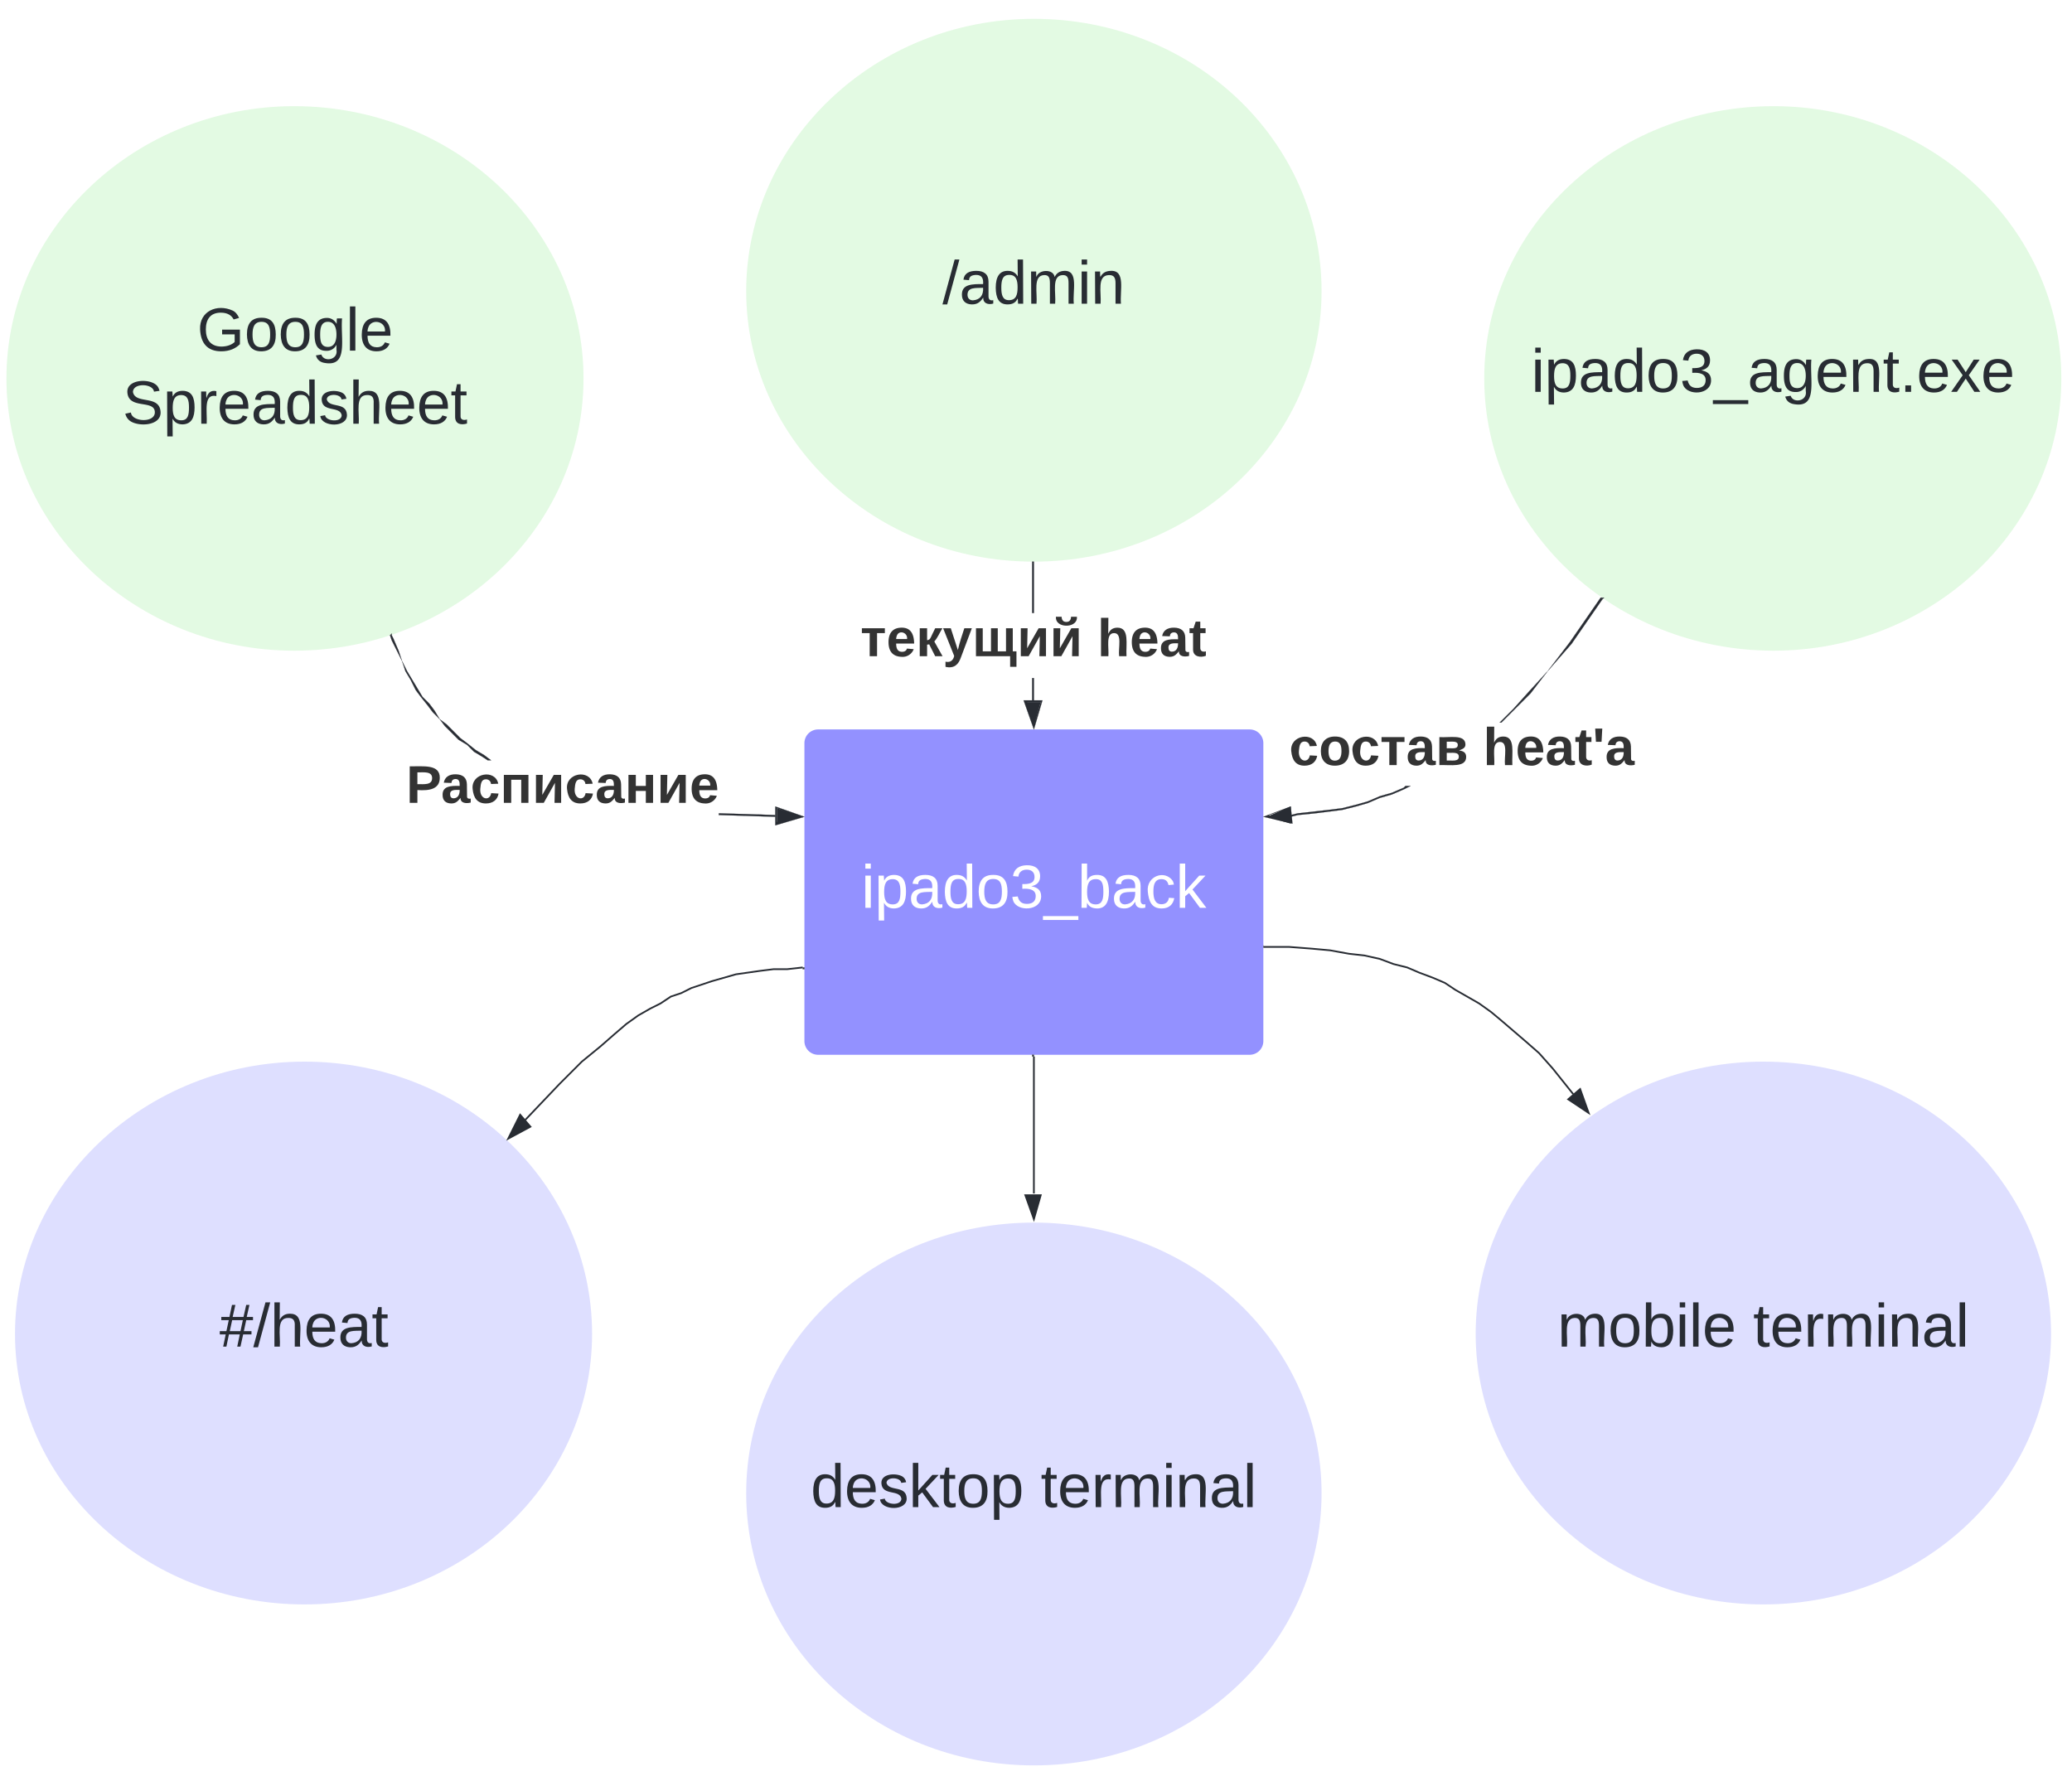 <svg xmlns="http://www.w3.org/2000/svg" xmlns:lucid="lucid" xmlns:xlink="http://www.w3.org/1999/xlink" viewBox="16 270 1210 1040">
  <g lucid:page-tab-id="~ChftzRAVLEv" transform="translate(-260.236 21)">
    <path fill="#9391ff" d="M746 683a8 8 0 0 1 8-8h252a8 8 0 0 1 8 8v174a8 8 0 0 1-8 8H754a8 8 0 0 1-8-8z"/>
    <use xlink:href="#a" transform="matrix(1,0,0,1,750.401,679.638) translate(28.809 99.519)"/>
    <path fill="#e3fae3" d="M1048 419c0 87-75 158-168 158s-168-71-168-158 75-159 168-159 168 71 168 159z"/>
    <use xlink:href="#b" transform="matrix(1,0,0,1,716.34,264.8) translate(110.265 161.582)"/>
    <path fill="#282c33" stroke="#282c33" stroke-width=".1" d="M880 658h-1v-13h1zm0-51h-1v-29h1z"/>
    <path fill="#282c33" d="m880 673-5-14h9z"/>
    <path fill="#282c33" stroke="#282c33" stroke-width=".1" d="m880 675-6-17h11zm-4-16 4 13 4-13z"/>
    <path fill="#282c33" d="M880 577v1h-1v-1z"/>
    <path fill="#282c33" stroke="#282c33" stroke-width=".1" d="M880 577v1h-1v-1zm-1 1h1v-1h-1z"/>
    <use xlink:href="#c" transform="matrix(1,0,0,1,778.697,607.355) translate(0 24.889)"/>
    <use xlink:href="#d" transform="matrix(1,0,0,1,778.697,607.355) translate(138.358 24.889)"/>
    <path fill="#e3fae3" d="M1480 470c0 88-76 159-168 159-93 0-169-71-169-159s76-159 169-159c92 0 168 71 168 159z"/>
    <use xlink:href="#e" transform="matrix(1,0,0,1,1148.116,316.258) translate(22.315 161.582)"/>
    <path fill="#282c33" stroke="#282c33" stroke-width=".1" d="m1096 710-7 3-7 2-7 3-7 2-8 2-8 1-8 1-10 1-4 1v-1l4-1 9-1 9-1 8-1 8-2 7-2 7-3 7-2 7-3 1-1h3zm116-111-18 26-14 16-10 13-10 10-7 7h-1l8-8 9-10 11-12 13-17 18-26z"/>
    <path fill="#282c33" d="m1030 730-14-4 14-6z"/>
    <path fill="#282c33" stroke="#282c33" stroke-width=".1" d="m1031 730-17-4 16-6zm-14-5 12 4v-8z"/>
    <path fill="#282c33" d="m1213 598-1 1v-1z"/>
    <path fill="#282c33" stroke="#282c33" stroke-width=".1" d="m1213 598-1 1-1-1h1zm-1 0v1l1-1h-1z"/>
    <use xlink:href="#f" transform="matrix(1,0,0,1,1029.093,670.926) translate(0 24.889)"/>
    <use xlink:href="#g" transform="matrix(1,0,0,1,1029.093,670.926) translate(113.296 24.889)"/>
    <path fill="#e3fae3" d="M617 470c0 88-76 159-169 159-92 0-168-71-168-159s76-159 168-159c93 0 169 71 169 159z"/>
    <use xlink:href="#h" transform="matrix(1,0,0,1,285.036,316.258) translate(106.265 137.519)"/>
    <use xlink:href="#i" transform="matrix(1,0,0,1,285.036,316.258) translate(62.809 180.186)"/>
    <path fill="#282c33" stroke="#282c33" stroke-width=".1" d="m697 724 32 1v1l-32-1h-1v-1zM506 622l3 7 2 6 3 6 3 5 3 5 3 5 4 4 3 4 3 5 4 3 4 4 4 4 4 3 5 4 5 3 4 3h-2l-3-2-5-3-4-4-5-3-4-4-4-4-3-4-4-4-3-4-4-5-3-4-3-6-3-5-2-6-3-6-3-6-1-3h1z"/>
    <path fill="#282c33" d="m744 726-14 4v-9z"/>
    <path fill="#282c33" stroke="#282c33" stroke-width=".1" d="m746 726-17 5v-11zm-16 3 12-3-12-5z"/>
    <path fill="#282c33" d="M505 620h-1l1-1z"/>
    <path fill="#282c33" stroke="#282c33" stroke-width=".1" d="M505 620h-1l1-1zm-1 0h1v-1z"/>
    <use xlink:href="#j" transform="matrix(1,0,0,1,513.448,692.988) translate(0 24.889)"/>
    <path fill="#dedfff" d="M622 1028c0 87-75 158-168 158s-169-71-169-158 76-159 169-159 168 71 168 159z"/>
    <use xlink:href="#k" transform="matrix(1,0,0,1,290.269,873.839) translate(114.117 161.582)"/>
    <path fill="#dedfff" d="M1474 1028c0 87-75 158-168 158s-168-71-168-158 75-159 168-159 168 71 168 159z"/>
    <use xlink:href="#l" transform="matrix(1,0,0,1,1142.411,873.839) translate(43.352 161.582)"/>
    <use xlink:href="#m" transform="matrix(1,0,0,1,1142.411,873.839) translate(157.623 161.582)"/>
    <path fill="#dedfff" d="M1048 1121c0 88-75 159-168 159s-168-71-168-159 75-158 168-158 168 71 168 158z"/>
    <use xlink:href="#n" transform="matrix(1,0,0,1,716.34,967.592) translate(33.327 161.582)"/>
    <use xlink:href="#m" transform="matrix(1,0,0,1,716.34,967.592) translate(167.648 161.582)"/>
    <path fill="none" stroke="#282c33" stroke-linejoin="round" d="M880 866v80"/>
    <path fill="#282c33" stroke="#282c33" stroke-width=".1" d="M880 866h-1v-1h1z"/>
    <path fill="#282c33" stroke="#282c33" d="m880 961-5-14h9z"/>
    <path fill="none" stroke="#282c33" stroke-linejoin="round" d="m745 814-9 1h-8l-8 1-7 1-7 1-7 2-7 2-6 2-6 2-6 3-6 2-6 4-6 3-7 4-7 5-7 6-8 7-11 9-13 13-20 21"/>
    <path fill="#282c33" stroke="#282c33" stroke-width=".1" d="M746 815h-1v-1h1z"/>
    <path fill="#282c33" stroke="#282c33" d="m573 914 7-14 6 7z"/>
    <path fill="none" stroke="#282c33" stroke-linejoin="round" d="M1014 802h15l13 1 11 1 11 2 9 1 9 2 8 3 8 2 7 3 8 3 7 3 6 4 7 4 7 4 7 5 6 5 7 6 7 6 8 7 8 9 8 10 4 5"/>
    <path fill="#282c33" stroke="#282c33" stroke-width=".1" d="M1014 801v1-1z"/>
    <path fill="#282c33" stroke="#282c33" d="m1204 899-12-8 7-6z"/>
    <path fill="#fafafa" d="M1837 12a12 12 0 0 1 12-12h456a12 12 0 0 1 12 12v756a12 12 0 0 1-12 12h-456a12 12 0 0 1-12-12z" filter="url(#o)"/>
    <path fill="none" d="M1837 11h480v65h-480z"/>
    <use xlink:href="#p" transform="matrix(1,0,0,1,1841.508,16.167) translate(44.852 31.646)"/>
    <use xlink:href="#q" transform="matrix(1,0,0,1,1841.508,16.167) translate(198.704 31.646)"/>
    <use xlink:href="#r" transform="matrix(1,0,0,1,1841.508,16.167) translate(238.778 31.646)"/>
    <use xlink:href="#s" transform="matrix(1,0,0,1,1841.508,16.167) translate(308.704 31.646)"/>
    <path fill="none" d="M1877 76h400v684h-400z"/>
    <use xlink:href="#t" transform="matrix(1,0,0,1,1876.508,75.841) translate(0 17.778)"/>
    <use xlink:href="#u" transform="matrix(1,0,0,1,1876.508,75.841) translate(145.247 17.778)"/>
    <use xlink:href="#v" transform="matrix(1,0,0,1,1876.508,75.841) translate(205.494 17.778)"/>
    <use xlink:href="#w" transform="matrix(1,0,0,1,1876.508,75.841) translate(0 44.444)"/>
    <use xlink:href="#x" transform="matrix(1,0,0,1,1876.508,75.841) translate(124.63 44.444)"/>
    <use xlink:href="#y" transform="matrix(1,0,0,1,1876.508,75.841) translate(18.333 71.111)"/>
    <use xlink:href="#z" transform="matrix(1,0,0,1,1876.508,75.841) translate(44.444 71.111)"/>
    <use xlink:href="#z" transform="matrix(1,0,0,1,1876.508,75.841) translate(50.617 71.111)"/>
    <use xlink:href="#A" transform="matrix(1,0,0,1,1876.508,75.841) translate(162.222 71.111)"/>
    <use xlink:href="#B" transform="matrix(1,0,0,1,1876.508,75.841) translate(312.963 71.111)"/>
    <use xlink:href="#C" transform="matrix(1,0,0,1,1876.508,75.841) translate(44.444 97.778)"/>
    <use xlink:href="#y" transform="matrix(1,0,0,1,1876.508,75.841) translate(18.333 124.444)"/>
    <use xlink:href="#D" transform="matrix(1,0,0,1,1876.508,75.841) translate(44.444 124.444)"/>
    <use xlink:href="#E" transform="matrix(1,0,0,1,1876.508,75.841) translate(152.593 124.444)"/>
    <use xlink:href="#F" transform="matrix(1,0,0,1,1876.508,75.841) translate(44.444 151.111)"/>
    <use xlink:href="#G" transform="matrix(1,0,0,1,1876.508,75.841) translate(146.975 151.111)"/>
    <use xlink:href="#y" transform="matrix(1,0,0,1,1876.508,75.841) translate(18.333 177.778)"/>
    <use xlink:href="#z" transform="matrix(1,0,0,1,1876.508,75.841) translate(44.444 177.778)"/>
    <use xlink:href="#H" transform="matrix(1,0,0,1,1876.508,75.841) translate(50.617 177.778)"/>
    <use xlink:href="#I" transform="matrix(1,0,0,1,1876.508,75.841) translate(184.136 177.778)"/>
    <use xlink:href="#J" transform="matrix(1,0,0,1,1876.508,75.841) translate(246.975 177.778)"/>
    <use xlink:href="#K" transform="matrix(1,0,0,1,1876.508,75.841) translate(318.765 177.778)"/>
    <use xlink:href="#L" transform="matrix(1,0,0,1,1876.508,75.841) translate(44.444 204.444)"/>
    <use xlink:href="#M" transform="matrix(1,0,0,1,1876.508,75.841) translate(62.963 204.444)"/>
    <use xlink:href="#N" transform="matrix(1,0,0,1,1876.508,75.841) translate(153.333 204.444)"/>
    <use xlink:href="#O" transform="matrix(1,0,0,1,1876.508,75.841) translate(247.593 204.444)"/>
    <use xlink:href="#P" transform="matrix(1,0,0,1,1876.508,75.841) translate(0 231.111)"/>
    <use xlink:href="#Q" transform="matrix(1,0,0,1,1876.508,75.841) translate(0 257.778)"/>
    <use xlink:href="#P" transform="matrix(1,0,0,1,1876.508,75.841) translate(42.037 257.778)"/>
    <use xlink:href="#R" transform="matrix(1,0,0,1,1876.508,75.841) translate(169.259 257.778)"/>
    <use xlink:href="#S" transform="matrix(1,0,0,1,1876.508,75.841) translate(0 284.444)"/>
    <use xlink:href="#T" transform="matrix(1,0,0,1,1876.508,75.841) translate(43.2 284.444)"/>
    <use xlink:href="#U" transform="matrix(1,0,0,1,1876.508,75.841) translate(151.286 284.444)"/>
    <use xlink:href="#V" transform="matrix(1,0,0,1,1876.508,75.841) translate(182.027 284.444)"/>
    <use xlink:href="#W" transform="matrix(1,0,0,1,1876.508,75.841) translate(257.151 284.444)"/>
    <use xlink:href="#X" transform="matrix(1,0,0,1,1876.508,75.841) translate(338.941 284.444)"/>
    <use xlink:href="#Y" transform="matrix(1,0,0,1,1876.508,75.841) translate(43.2 311.111)"/>
    <use xlink:href="#Z" transform="matrix(1,0,0,1,1876.508,75.841) translate(139.435 311.111)"/>
    <use xlink:href="#aa" transform="matrix(1,0,0,1,1876.508,75.841) translate(288.756 311.111)"/>
    <use xlink:href="#ab" transform="matrix(1,0,0,1,1876.508,75.841) translate(43.2 337.778)"/>
    <use xlink:href="#ac" transform="matrix(1,0,0,1,1876.508,75.841) translate(134.188 337.778)"/>
    <use xlink:href="#ad" transform="matrix(1,0,0,1,1876.508,75.841) translate(244.496 337.778)"/>
    <use xlink:href="#ae" transform="matrix(1,0,0,1,1876.508,75.841) translate(262.212 337.778)"/>
    <use xlink:href="#af" transform="matrix(1,0,0,1,1876.508,75.841) translate(0 364.444)"/>
    <use xlink:href="#ag" transform="matrix(1,0,0,1,1876.508,75.841) translate(43.2 364.444)"/>
    <use xlink:href="#U" transform="matrix(1,0,0,1,1876.508,75.841) translate(130.052 364.444)"/>
    <use xlink:href="#ah" transform="matrix(1,0,0,1,1876.508,75.841) translate(160.793 364.444)"/>
    <use xlink:href="#ai" transform="matrix(1,0,0,1,1876.508,75.841) translate(244.126 364.444)"/>
    <use xlink:href="#aj" transform="matrix(1,0,0,1,1876.508,75.841) translate(43.2 391.111)"/>
    <use xlink:href="#L" transform="matrix(1,0,0,1,1876.508,75.841) translate(176.78 391.111)"/>
    <use xlink:href="#ak" transform="matrix(1,0,0,1,1876.508,75.841) translate(195.299 391.111)"/>
    <use xlink:href="#al" transform="matrix(1,0,0,1,1876.508,75.841) translate(0 417.778)"/>
    <use xlink:href="#am" transform="matrix(1,0,0,1,1876.508,75.841) translate(43.2 417.778)"/>
    <use xlink:href="#an" transform="matrix(1,0,0,1,1876.508,75.841) translate(123.632 417.778)"/>
    <use xlink:href="#ao" transform="matrix(1,0,0,1,1876.508,75.841) translate(233.2 417.778)"/>
    <use xlink:href="#ap" transform="matrix(1,0,0,1,1876.508,75.841) translate(43.2 444.444)"/>
    <use xlink:href="#aq" transform="matrix(1,0,0,1,1876.508,75.841) translate(152.459 444.444)"/>
    <use xlink:href="#ar" transform="matrix(1,0,0,1,1876.508,75.841) translate(228.323 444.444)"/>
    <use xlink:href="#W" transform="matrix(1,0,0,1,1876.508,75.841) translate(259.064 444.444)"/>
    <use xlink:href="#X" transform="matrix(1,0,0,1,1876.508,75.841) translate(340.854 444.444)"/>
    <use xlink:href="#as" transform="matrix(1,0,0,1,1876.508,75.841) translate(43.2 471.111)"/>
    <use xlink:href="#ar" transform="matrix(1,0,0,1,1876.508,75.841) translate(147.521 471.111)"/>
    <use xlink:href="#V" transform="matrix(1,0,0,1,1876.508,75.841) translate(178.262 471.111)"/>
    <use xlink:href="#at" transform="matrix(1,0,0,1,1876.508,75.841) translate(253.385 471.111)"/>
    <use xlink:href="#au" transform="matrix(1,0,0,1,1876.508,75.841) translate(322.151 471.111)"/>
    <use xlink:href="#av" transform="matrix(1,0,0,1,1876.508,75.841) translate(43.2 497.778)"/>
    <use xlink:href="#aw" transform="matrix(1,0,0,1,1876.508,75.841) translate(139.311 497.778)"/>
    <use xlink:href="#ax" transform="matrix(1,0,0,1,1876.508,75.841) translate(251.348 497.778)"/>
    <use xlink:href="#ay" transform="matrix(1,0,0,1,1876.508,75.841) translate(0 524.444)"/>
    <use xlink:href="#am" transform="matrix(1,0,0,1,1876.508,75.841) translate(43.2 524.444)"/>
    <use xlink:href="#az" transform="matrix(1,0,0,1,1876.508,75.841) translate(123.632 524.444)"/>
    <use xlink:href="#aA" transform="matrix(1,0,0,1,1876.508,75.841) translate(234.435 524.444)"/>
    <use xlink:href="#aB" transform="matrix(1,0,0,1,1876.508,75.841) translate(329.805 524.444)"/>
    <use xlink:href="#ar" transform="matrix(1,0,0,1,1876.508,75.841) translate(43.2 551.111)"/>
    <use xlink:href="#aC" transform="matrix(1,0,0,1,1876.508,75.841) translate(73.941 551.111)"/>
    <use xlink:href="#aD" transform="matrix(1,0,0,1,1876.508,75.841) translate(126.965 551.111)"/>
    <use xlink:href="#as" transform="matrix(1,0,0,1,1876.508,75.841) translate(268.879 551.111)"/>
    <use xlink:href="#aE" transform="matrix(1,0,0,1,1876.508,75.841) translate(373.2 551.111)"/>
    <use xlink:href="#aF" transform="matrix(1,0,0,1,1876.508,75.841) translate(43.2 577.778)"/>
    <use xlink:href="#aG" transform="matrix(1,0,0,1,1876.508,75.841) translate(129.681 577.778)"/>
    <use xlink:href="#aH" transform="matrix(1,0,0,1,1876.508,75.841) translate(148.2 577.778)"/>
    <use xlink:href="#aI" transform="matrix(1,0,0,1,1876.508,75.841) translate(222.521 577.778)"/>
    <use xlink:href="#aJ" transform="matrix(1,0,0,1,1876.508,75.841) translate(284.126 577.778)"/>
    <use xlink:href="#aK" transform="matrix(1,0,0,1,1876.508,75.841) translate(43.2 604.444)"/>
    <use xlink:href="#aL" transform="matrix(1,0,0,1,1876.508,75.841) translate(167.953 604.444)"/>
    <use xlink:href="#aM" transform="matrix(1,0,0,1,1876.508,75.841) translate(180.299 604.444)"/>
    <use xlink:href="#aN" transform="matrix(1,0,0,1,1876.508,75.841) translate(256.533 604.444)"/>
    <use xlink:href="#X" transform="matrix(1,0,0,1,1876.508,75.841) translate(362.583 604.444)"/>
    <use xlink:href="#aM" transform="matrix(1,0,0,1,1876.508,75.841) translate(43.2 631.111)"/>
    <use xlink:href="#aO" transform="matrix(1,0,0,1,1876.508,75.841) translate(119.435 631.111)"/>
    <use xlink:href="#ar" transform="matrix(1,0,0,1,1876.508,75.841) translate(224.435 631.111)"/>
    <use xlink:href="#aP" transform="matrix(1,0,0,1,1876.508,75.841) translate(255.175 631.111)"/>
    <use xlink:href="#aQ" transform="matrix(1,0,0,1,1876.508,75.841) translate(43.2 657.778)"/>
    <use xlink:href="#aR" transform="matrix(1,0,0,1,1876.508,75.841) translate(180.36 657.778)"/>
    <use xlink:href="#aS" transform="matrix(1,0,0,1,1876.508,75.841) translate(255.299 657.778)"/>
    <use xlink:href="#aT" transform="matrix(1,0,0,1,1876.508,75.841) translate(0 684.444)"/>
    <path fill="#282c33" d="m2023 674 4 4h2l7-8-6-4h-2l-6 6 1-1h12l-6 7h-2l-5-4zm16-4-9 10h-3l-7-5v-3l7-8-1-1v-2h2l11 9zm3 7c0 1-1 2-3 2l-2-2c0-2 2-2 2-5 3 2 3 4 3 5z"/>
    <path fill="#fff" stroke="#c92d39" stroke-width="2" d="M2121 568c0 2-2 4-5 4s-5-2-5-4c0-3 3-5 5-5s5 2 5 5z"/>
    <path fill="#282c33" d="M2135 655v1h-4v-4h1v-9h-1v-3h4v1h10v-1h4v3h-1v9h1v4h-4v-1h-10zm-1-3h1v1h10v-1h1v-9h-1v-1h-10v1h-1v9zm-49 55h10v1h-11l1-1zm9-10-2 1-2-2 1-2h1l2 2v1zm-6 0 3 2-9 9h-3v-3l9-8z"/>
    <defs>
      <path id="aU" fill="#fff" d="M24-231v-30h32v30H24zM24 0v-190h32V0H24"/>
      <path id="aV" fill="#fff" d="M115-194c55 1 70 41 70 98S169 2 115 4C84 4 66-9 55-30l1 105H24l-1-265h31l2 30c10-21 28-34 59-34zm-8 174c40 0 45-34 45-75s-6-73-45-74c-42 0-51 32-51 76 0 43 10 73 51 73"/>
      <path id="aT" fill="#fff" d="M141-36C126-15 110 5 73 4 37 3 15-17 15-53c-1-64 63-63 125-63 3-35-9-54-41-54-24 1-41 7-42 31l-33-3c5-37 33-52 76-52 45 0 72 20 72 64v82c-1 20 7 32 28 27v20c-31 9-61-2-59-35zM48-53c0 20 12 33 32 33 41-3 63-29 60-74-43 2-92-5-92 41"/>
      <path id="aW" fill="#fff" d="M85-194c31 0 48 13 60 33l-1-100h32l1 261h-30c-2-10 0-23-3-31C134-8 116 4 85 4 32 4 16-35 15-94c0-66 23-100 70-100zm9 24c-40 0-46 34-46 75 0 40 6 74 45 74 42 0 51-32 51-76 0-42-9-74-50-73"/>
      <path id="aX" fill="#fff" d="M100-194c62-1 85 37 85 99 1 63-27 99-86 99S16-35 15-95c0-66 28-99 85-99zM99-20c44 1 53-31 53-75 0-43-8-75-51-75s-53 32-53 75 10 74 51 75"/>
      <path id="aY" fill="#fff" d="M126-127c33 6 58 20 58 59 0 88-139 92-164 29-3-8-5-16-6-25l32-3c6 27 21 44 54 44 32 0 52-15 52-46 0-38-36-46-79-43v-28c39 1 72-4 72-42 0-27-17-43-46-43-28 0-47 15-49 41l-32-3c6-42 35-63 81-64 48-1 79 21 79 65 0 36-21 52-52 59"/>
      <path id="aZ" fill="#fff" d="M-5 72V49h209v23H-5"/>
      <path id="ba" fill="#fff" d="M115-194c53 0 69 39 70 98 0 66-23 100-70 100C84 3 66-7 56-30L54 0H23l1-261h32v101c10-23 28-34 59-34zm-8 174c40 0 45-34 45-75 0-40-5-75-45-74-42 0-51 32-51 76 0 43 10 73 51 73"/>
      <path id="bb" fill="#fff" d="M96-169c-40 0-48 33-48 73s9 75 48 75c24 0 41-14 43-38l32 2c-6 37-31 61-74 61-59 0-76-41-82-99-10-93 101-131 147-64 4 7 5 14 7 22l-32 3c-4-21-16-35-41-35"/>
      <path id="bc" fill="#fff" d="M143 0 79-87 56-68V0H24v-261h32v163l83-92h37l-77 82L181 0h-38"/>
      <path id="bd" fill="#282c33" d="m0 4 72-265h28L28 4H0"/>
      <path id="be" fill="#282c33" d="M141-36C126-15 110 5 73 4 37 3 15-17 15-53c-1-64 63-63 125-63 3-35-9-54-41-54-24 1-41 7-42 31l-33-3c5-37 33-52 76-52 45 0 72 20 72 64v82c-1 20 7 32 28 27v20c-31 9-61-2-59-35zM48-53c0 20 12 33 32 33 41-3 63-29 60-74-43 2-92-5-92 41"/>
      <path id="bf" fill="#282c33" d="M85-194c31 0 48 13 60 33l-1-100h32l1 261h-30c-2-10 0-23-3-31C134-8 116 4 85 4 32 4 16-35 15-94c0-66 23-100 70-100zm9 24c-40 0-46 34-46 75 0 40 6 74 45 74 42 0 51-32 51-76 0-42-9-74-50-73"/>
      <path id="bg" fill="#282c33" d="M210-169c-67 3-38 105-44 169h-31v-121c0-29-5-50-35-48C34-165 62-65 56 0H25l-1-190h30c1 10-1 24 2 32 10-44 99-50 107 0 11-21 27-35 58-36 85-2 47 119 55 194h-31v-121c0-29-5-49-35-48"/>
      <path id="bh" fill="#282c33" d="M24-231v-30h32v30H24zM24 0v-190h32V0H24"/>
      <path id="bi" fill="#282c33" d="M117-194c89-4 53 116 60 194h-32v-121c0-31-8-49-39-48C34-167 62-67 57 0H25l-1-190h30c1 10-1 24 2 32 11-22 29-35 61-36"/>
      <path id="bj" fill="#333" d="M10-190h156v33h-53V0H63v-157H10v-33"/>
      <path id="bk" fill="#333" d="M185-48a80 80 0 0 1-82 52C43 2 14-33 14-96s30-98 90-98c62 0 83 45 84 108H66c0 31 8 55 39 56 18 0 30-7 34-22zm-45-69c5-46-57-63-70-21-2 6-4 13-4 21h74"/>
      <path id="bl" fill="#333" d="M25-190h50v81c22-2 24-18 33-36l22-45h49c-19 30-32 64-55 90L180 0h-50L89-81c-3 2-9 2-14 2V0H25v-190"/>
      <path id="bm" fill="#333" d="M123 10C108 53 80 86 19 72V37c35 8 53-11 59-39L3-190h52l48 148c12-52 28-100 44-148h51"/>
      <path id="bn" fill="#333" d="M25 0v-190h46v157h56v-157h46v157h56v-157h46v157h25V72h-43V0H25"/>
      <path id="bo" fill="#333" d="M71-190 68-54l78-136h50V0h-45l3-136L78 0H25v-190h46"/>
      <path id="bp" fill="#333" d="M184-268c7 76-131 80-142 15l-1-15h39c1 22 10 35 32 35s31-13 32-35h40zM71-190 68-54l78-136h50V0h-45l3-136L78 0H25v-190h46"/>
      <path id="bq" fill="#333" d="M114-157C55-157 80-60 75 0H25v-261h50l-1 109c12-26 28-41 61-42 86-1 58 113 63 194h-50c-7-57 23-157-34-157"/>
      <path id="br" fill="#333" d="M185-48a80 80 0 0 1-82 52C43 2 14-33 14-96s30-98 90-98c62 0 83 45 84 108H66c0 31 8 55 39 56 18 0 30-7 34-22zm-45-69c5-46-57-63-70-21-2 6-4 13-4 21h74"/>
      <path id="bs" fill="#333" d="M133-34C117-15 103 5 69 4 32 3 11-16 11-54c-1-60 55-63 116-61 1-26-3-47-28-47-18 1-26 9-28 27l-52-2c7-38 36-58 82-57s74 22 75 68l1 82c-1 14 12 18 25 15v27c-30 8-71 5-69-32zm-48 3c29 0 43-24 42-57-32 0-66-3-65 30 0 17 8 27 23 27"/>
      <path id="bt" fill="#333" d="M115-3C79 11 28 4 28-45v-112H4v-33h27l15-45h31v45h36v33H77v99c-1 23 16 31 38 25v30"/>
      <path id="bu" fill="#282c33" d="M115-194c55 1 70 41 70 98S169 2 115 4C84 4 66-9 55-30l1 105H24l-1-265h31l2 30c10-21 28-34 59-34zm-8 174c40 0 45-34 45-75s-6-73-45-74c-42 0-51 32-51 76 0 43 10 73 51 73"/>
      <path id="bv" fill="#282c33" d="M100-194c62-1 85 37 85 99 1 63-27 99-86 99S16-35 15-95c0-66 28-99 85-99zM99-20c44 1 53-31 53-75 0-43-8-75-51-75s-53 32-53 75 10 74 51 75"/>
      <path id="bw" fill="#282c33" d="M126-127c33 6 58 20 58 59 0 88-139 92-164 29-3-8-5-16-6-25l32-3c6 27 21 44 54 44 32 0 52-15 52-46 0-38-36-46-79-43v-28c39 1 72-4 72-42 0-27-17-43-46-43-28 0-47 15-49 41l-32-3c6-42 35-63 81-64 48-1 79 21 79 65 0 36-21 52-52 59"/>
      <path id="bx" fill="#282c33" d="M-5 72V49h209v23H-5"/>
      <path id="by" fill="#282c33" d="M177-190C167-65 218 103 67 71c-23-6-38-20-44-43l32-5c15 47 100 32 89-28v-30A63 63 0 0 1 83 1C29 1 15-40 15-95c0-56 16-97 71-98 29-1 48 16 59 35 1-10 0-23 2-32h30zM94-22c36 0 50-32 50-73 0-42-14-75-50-75-39 0-46 34-46 75s6 73 46 73"/>
      <path id="bz" fill="#282c33" d="M100-194c63 0 86 42 84 106H49c0 40 14 67 53 68 26 1 43-12 49-29l28 8c-11 28-37 45-77 45C44 4 14-33 15-96c1-61 26-98 85-98zm52 81c6-60-76-77-97-28-3 7-6 17-6 28h103"/>
      <path id="bA" fill="#282c33" d="M59-47c-2 24 18 29 38 22v24C64 9 27 4 27-40v-127H5v-23h24l9-43h21v43h35v23H59v120"/>
      <path id="bB" fill="#282c33" d="M33 0v-38h34V0H33"/>
      <path id="bC" fill="#282c33" d="M141 0 90-78 38 0H4l68-98-65-92h35l48 74 47-74h35l-64 92 68 98h-35"/>
      <path id="bD" fill="#333" d="M190-63c-7 42-38 67-86 67-59 0-84-38-90-98-12-110 154-137 174-36l-49 2c-2-19-15-32-35-32-30 0-35 28-38 64-6 74 65 87 74 30"/>
      <path id="bE" fill="#333" d="M110-194c64 0 96 36 96 99 0 64-35 99-97 99-61 0-95-36-95-99 0-62 34-99 96-99zm-1 164c35 0 45-28 45-65 0-40-10-65-43-65-34 0-45 26-45 65 0 36 10 65 43 65"/>
      <path id="bF" fill="#333" d="M133-34C117-15 103 5 69 4 32 3 11-16 11-54c-1-60 55-63 116-61 1-26-3-47-28-47-18 1-26 9-28 27l-52-2c7-38 36-58 82-57s74 22 75 68l1 82c-1 14 12 18 25 15v27c-30 8-71 5-69-32zm-48 3c29 0 43-24 42-57-32 0-66-3-65 30 0 17 8 27 23 27"/>
      <path id="bG" fill="#333" d="M207-55C206 19 99-3 25 0v-190c69 5 172-21 177 47 2 30-24 34-43 44 27 3 48 13 48 44zm-50-2c0-36-48-24-82-26v52c34-2 82 10 82-26zm-7-80c0-31-45-20-75-22v45c31-3 75 10 75-23"/>
      <path id="bH" fill="#333" d="M62-158H24l-5-90h48"/>
      <path id="bI" fill="#282c33" d="M143 4C61 4 22-44 18-125c-5-107 100-154 193-111 17 8 29 25 37 43l-32 9c-13-25-37-40-76-40-61 0-88 39-88 99 0 61 29 100 91 101 35 0 62-11 79-27v-45h-74v-28h105v86C228-13 192 4 143 4"/>
      <path id="bJ" fill="#282c33" d="M24 0v-261h32V0H24"/>
      <path id="bK" fill="#282c33" d="M185-189c-5-48-123-54-124 2 14 75 158 14 163 119 3 78-121 87-175 55a71 71 0 0 1-33-46l33-7c5 56 141 63 141-1 0-78-155-14-162-118-5-82 145-84 179-34 5 7 8 16 11 25"/>
      <path id="bL" fill="#282c33" d="M114-163C36-179 61-72 57 0H25l-1-190h30c1 12-1 29 2 39 6-27 23-49 58-41v29"/>
      <path id="bM" fill="#282c33" d="M135-143c-3-34-86-38-87 0 15 53 115 12 119 90S17 21 10-45l28-5c4 36 97 45 98 0-10-56-113-15-118-90-4-57 82-63 122-42 12 7 21 19 24 35"/>
      <path id="bN" fill="#282c33" d="M106-169C34-169 62-67 57 0H25v-261h32l-1 103c12-21 28-36 61-36 89 0 53 116 60 194h-32v-121c2-32-8-49-39-48"/>
      <path id="bO" fill="#333" d="M24-248c93 1 206-16 204 79-1 75-69 88-152 82V0H24v-248zm52 121c47 0 100 7 100-41 0-47-54-39-100-39v80"/>
      <path id="bP" fill="#333" d="M192-190V0h-49v-157H75V0H25v-190h167"/>
      <path id="bQ" fill="#333" d="M75-190v75h68v-75h49V0h-49v-81H75V0H25v-190h50"/>
      <path id="bR" fill="#282c33" d="m158-156-14 65h45v19h-49L124 0h-19l15-72H56L41 0H22l15-72H2v-19h39l14-65H11v-19h48l15-71h20l-16 71h64l16-71h19l-16 71h37v19h-40zm-83 0L61-91h63l14-65H75"/>
      <path id="bS" fill="#282c33" d="M115-194c53 0 69 39 70 98 0 66-23 100-70 100C84 3 66-7 56-30L54 0H23l1-261h32v101c10-23 28-34 59-34zm-8 174c40 0 45-34 45-75 0-40-5-75-45-74-42 0-51 32-51 76 0 43 10 73 51 73"/>
      <path id="bT" fill="#282c33" d="M143 0 79-87 56-68V0H24v-261h32v163l83-92h37l-77 82L181 0h-38"/>
      <path id="bU" fill="#282c33" d="M185 0v-205H76V0H24v-248h211V0h-50"/>
      <path id="bV" fill="#282c33" d="M110-194c64 0 96 36 96 99 0 64-35 99-97 99-61 0-95-36-95-99 0-62 34-99 96-99zm-1 164c35 0 45-28 45-65 0-40-10-65-43-65-34 0-45 26-45 65 0 36 10 65 43 65"/>
      <path id="bW" fill="#282c33" d="M147-157h-42c-8 43-13 90-29 124h71v-124zM24-33c25-41 30-96 40-157h132v157h26V72h-43V0H46v72H2V-33h22"/>
      <path id="bX" fill="#282c33" d="M135-194c53 0 70 44 70 98 0 56-19 98-73 100-31 1-45-17-59-34 3 33 2 69 2 105H25l-1-265h48c2 10 0 23 3 31 11-24 29-35 60-35zM114-30c33 0 39-31 40-66 0-38-9-64-40-64-56 0-55 130 0 130"/>
      <path id="bY" fill="#282c33" d="M111-30c34 0 45-22 45-58s-9-59-42-59c-34 0-45 23-45 59 0 35 10 58 42 58zm-65-95c11-34 33-56 77-56 59 0 85 31 85 92 1 63-35 89-97 93C-12 13-8-201 74-238c33-15 81-20 124-26v41c-70 13-161 1-152 98"/>
      <path id="bZ" fill="#282c33" d="M75-190v75h68v-75h49V0h-49v-81H75V0H25v-190h50"/>
      <path id="ca" fill="#282c33" d="M185-48a80 80 0 0 1-82 52C43 2 14-33 14-96s30-98 90-98c62 0 83 45 84 108H66c0 31 8 55 39 56 18 0 30-7 34-22zm-45-69c5-46-57-63-70-21-2 6-4 13-4 21h74"/>
      <path id="cb" fill="#282c33" d="M132-113c10-53-68-63-72-15l-49-2c7-41 36-64 83-64 61 0 85 38 91 100C195 17 26 39 9-63l50-3c-2 43 65 48 70 8 1-6 3-14 3-22H78v-33h54"/>
      <path id="cc" fill="#282c33" d="M10-190h156v33h-53V0H63v-157H10v-33"/>
      <path id="cd" fill="#282c33" d="M153 0h-38L66-156 68 0H25v-190h66c14 50 33 95 43 149 9-54 29-100 43-149h64V0h-43l3-156"/>
      <path id="ce" fill="#282c33" d="M274 0H25v-190h46v157h56v-157h46v157h55v-157h46V0"/>
      <path id="cf" fill="#282c33" d="M133-34C117-15 103 5 69 4 32 3 11-16 11-54c-1-60 55-63 116-61 1-26-3-47-28-47-18 1-26 9-28 27l-52-2c7-38 36-58 82-57s74 22 75 68l1 82c-1 14 12 18 25 15v27c-30 8-71 5-69-32zm-48 3c29 0 43-24 42-57-32 0-66-3-65 30 0 17 8 27 23 27"/>
      <path id="cg" fill="#282c33" d="M154 0v-157H99C89-107 89-44 65-9 54 6 26 5 4 1v-33c46 5 36-55 46-98 6-25 3-25 8-60h146V0h-50"/>
      <path id="ch" fill="#282c33" d="m11 0 48-248h30L47-37l172-211h39L210 0h-30l42-209L52 0H11"/>
      <path id="ci" fill="#282c33" d="M44-68c0 29 11 47 38 47 30 0 42-19 51-41l28 9C148-21 126 4 82 4 31 4 10-29 12-85c3-77 74-140 146-93 12 8 15 23 18 40l-31 5c-1-22-13-36-36-36-52 0-65 49-65 101"/>
      <path id="cj" fill="#282c33" d="M191-190 154 0h-31l32-167H70L38 0H6l37-190h148"/>
      <path id="ck" fill="#282c33" d="M30-147c31-64 166-65 159 27C183-49 158 1 86 4 9 8 1-88 30-147zM88-20c53 0 68-48 68-100 0-31-11-51-44-50-52 1-68 46-68 97 0 32 13 53 44 53"/>
      <path id="cl" fill="#282c33" d="M-12-22c37 7 42-31 52-61l37-107h119L159 0h-32l32-167h-58C80-114 67-49 35-9 25 4 1 8-17 0"/>
      <path id="cm" fill="#282c33" d="M59-110c54-1 108-1 109 51C169 15 70 9 7-4l36-186h32zm76 54c0-36-44-31-81-31L42-23c39 4 93 9 93-33"/>
      <path id="cn" fill="#282c33" d="M145-55C149 17 8 26-2-41l29-8c4 39 86 41 84-6-1-27-25-33-53-33l5-24c31 0 62-3 62-34 0-36-68-28-72 1l-29-3c6-58 134-65 134 0 0 32-26 44-53 50 25 2 39 19 40 43"/>
      <path id="co" fill="#282c33" d="M198-190 69 30C53 58 25 83-20 72c4-11-1-27 19-22 33-1 43-29 59-52L20-190h32L79-34l84-156h35"/>
      <path id="cp" fill="#282c33" d="M191-260c-7 48-95 68-125 25-4-5-7-12-10-19l26-10c8 17 18 33 43 32 26-1 40-15 48-34zM67 3c-93-2-31-127-26-193h32L48-50c-3 39 53 32 70 12 30-34 30-101 43-152h32L157 0h-30c1-10 6-24 4-33-14 20-29 37-64 36"/>
      <path id="cq" fill="#282c33" d="M248-111c6-24 9-61-24-58-72 9-57 108-77 169h-31l26-142c3-37-50-30-64-10C52-115 50-51 37 0H6l36-190h30c-1 10-6 24-4 32 13-43 101-52 105 5 13-22 29-41 61-41 90 0 28 129 23 194h-31"/>
      <path id="cr" fill="#282c33" d="M111-194c62-3 86 47 72 106H45c-7 38 6 69 45 68 27-1 43-14 53-32l24 11A84 84 0 0 1 87 4C38 3 12-23 12-71c0-70 32-119 99-123zm44 81c14-66-71-72-95-28-4 8-8 17-11 28h106"/>
      <path id="cs" fill="#282c33" d="m75-190-16 80h85l15-80h32L154 0h-31l16-87H54L38 0H6l37-190h32"/>
      <path id="ct" fill="#282c33" d="M165-48c-4 18 1 34 23 27l-3 20c-29 8-62 0-52-35h-2C116-14 99 4 63 4 30 4 8-16 8-49c0-68 71-67 138-67 10-26 0-56-31-54-26 1-42 9-47 31l-32-5c8-67 160-71 144 15l-15 81zM42-50c3 52 80 24 89-6 7-12 7-24 11-38-47 1-103-4-100 44"/>
      <path id="cu" fill="#282c33" d="M51-79c-7 26-10 62 24 58 71-8 56-108 76-169h31L156-48c-2 37 49 30 64 10 27-37 28-101 41-152h31L256 0h-30l5-33c-13 19-25 36-57 36-29 0-45-14-48-40C112-17 98 1 64 3 20 5 11-35 19-75l22-115h31"/>
      <path id="cv" fill="#282c33" d="M43-190h32l-17 83c31-2 40-21 56-41l34-42h34l-65 76-12 11L146 0h-32L80-88c-8 2-15 5-26 4L38 0H6"/>
      <path id="cw" fill="#282c33" d="M67-162c32-53 139-36 121 50C175-51 163 2 97 4 68 4 52-11 42-31 38 6 28 39 22 75H-9l50-265h29c-1 10 0 20-3 28zm89 36c0-26-10-43-35-43-54 0-67 50-69 103-1 29 14 45 42 46 53 0 62-58 62-106"/>
      <path id="cx" fill="#282c33" d="M188-194c47 0 71 26 71 74 0 69-27 124-96 124-50 0-75-37-69-91H54L38 0H6l37-190h32l-16 80h38c11-48 35-84 91-84zM166-20c50 0 57-50 60-100 2-31-9-51-39-50-48 2-60 48-60 97 0 31 9 53 39 53"/>
      <path id="cy" fill="#282c33" d="M188-155C184-77 168 4 86 4 35 4 7-29 12-84c5-54 32-96 89-96 26 0 46 10 57 26 8-58-28-99-83-80l-8-21c71-22 125 22 121 100zM45-81c-13 59 60 82 88 39 21-32 36-117-27-115-45 2-52 36-61 76"/>
      <path id="cz" fill="#282c33" d="M67 3c-93-2-31-127-26-193h32L48-50c-3 39 53 32 70 12 30-34 30-101 43-152h32L157 0h-30c1-10 6-24 4-33-14 20-29 37-64 36"/>
      <path id="cA" fill="#282c33" d="M129-128c22-16 2-41-27-41-26 0-40 8-47 26l-26-8c8-55 142-64 140 5-2 65-92 46-125 84-13 24 8 42 36 41 26-1 44-8 51-28l25 10C147 18 6 23 8-47c1-64 83-53 121-81"/>
      <path id="cB" fill="#282c33" d="M240-190 203 0h-30l34-168L118 0H92L68-167 37 0H6l37-190h46l19 166c25-58 56-111 84-166h48"/>
      <path id="cC" fill="#282c33" d="M58-38C53-5 46 26 28 46H7C19 32 27 18 32 0H17l7-38h34"/>
      <path id="cD" fill="#282c33" d="M127-81C87-53 5-64 27-131l11-59h32l-14 77c0 34 50 20 74 14l18-91h31L143 0h-32"/>
      <path id="cE" fill="#282c33" d="M158-110c0-29-13-48-42-47-49 1-68 36-68 84 0 31 13 53 45 53 50-1 65-41 65-90zM49-134c14-26 36-46 74-47 43-1 69 26 68 69C189-44 161 3 92 4-17 7 14-175 64-220c33-30 95-36 149-44l-5 28c-62 12-136 8-150 69l-9 33"/>
      <path id="cF" fill="#282c33" d="m189 0 37-190h32L221 0h-32zM59-110c54-1 108-1 109 51C169 15 70 9 7-4l36-186h32zm76 54c0-36-44-31-81-31L42-23c39 4 93 9 93-33"/>
      <path id="cG" fill="#282c33" d="m44-154 7-36h35l-8 36H44zM14 0l7-36h35L49 0H14"/>
      <path id="db" fill="#282c33" d="M65-168c29 0 50 18 50 48S94-70 65-70c-30 0-48-21-48-50s19-48 48-48"/>
      <path id="cH" fill="#282c33" d="M59-175c30-27 118-26 118 27 0 33-26 40-48 50 22 4 39 15 39 41C168 16 69 8 7-4c15-59 13-137 52-171zm76 119c0-34-43-32-81-31L42-23c39 4 93 9 93-33zm-41-54c49 12 71-58 17-58-36 0-47 25-52 58h35"/>
      <path id="cI" fill="#282c33" d="M58-36C53-4 47 27 28 46H7C19 32 27 18 32 0H17l7-36h34zM47-154l7-36h34l-7 36H47"/>
      <path id="cJ" fill="#282c33" d="M25-132c0-73 90-56 160-58L148 0h-31l15-81H91L28 0H-8l67-83c-18-7-34-23-34-49zm85-36c-53-12-72 64-20 66h46l13-66h-39"/>
      <path id="cK" fill="#282c33" d="M107-85c-6 0-13-2-17-4L22 0h-35l83-105c-16-22-29-58-42-85h31c14 27 20 64 43 82l9 1 16-83h32l-16 83c27-2 37-25 50-41l34-42h34l-65 76-12 11L225 0h-32l-33-89c-6 3-14 3-21 4L122 0H90"/>
      <path id="cL" fill="#282c33" d="M123-28C108-12 96 5 65 4 23 3 8-32 13-77c6-62 21-115 84-117 28-1 42 16 51 35l19-102h32l-19 99c22-47 115-41 109 31-6 70-17 132-84 135-28 1-42-16-51-35-4 37-14 70-20 106h-31zM45-64c0 25 7 43 31 43 51 0 62-53 62-103 0-27-11-46-38-46-49 0-55 60-55 106zm211-62c0-26-6-43-30-43-52 0-59 52-62 103-2 27 13 46 37 46 49 0 55-59 55-106"/>
      <path id="cM" fill="#282c33" d="M68 3c-93-2-32-129-26-193h31L48-50c-2 38 54 32 71 12 30-35 29-101 43-152h32L161-23h26l-19 95h-28l14-72h-26c-1-12 6-25 4-33-14 20-29 37-64 36"/>
      <path id="cN" fill="#282c33" d="m14 0 8-38h34L48 0H14"/>
      <path id="cO" fill="#282c33" d="M99-119c-9 3-21 5-32 6L45 0H11l48-248h34L72-139c41-1 55-33 74-55l47-54h36c-35 37-64 80-103 112L189 0h-37"/>
      <path id="cP" fill="#282c33" d="m9 0 6-27h63l36-188-63 39 6-31 66-41h29L110-27h60l-5 27H9"/>
      <path id="cQ" fill="#282c33" d="m179 0 23-115H67L45 0H11l48-248h34L72-143h135l21-105h32L212 0h-33"/>
      <path id="cR" fill="#282c33" d="M124 0 87-78 21 0h-35l86-98-46-92h33l34 74 61-74h37l-83 92 50 98h-34"/>
      <path id="cS" fill="#282c33" d="M123-251c66 0 92 69 53 113C138-94 73-75 39-27h128l-5 27H-2c17-92 123-93 159-163 14-28-1-64-36-62-29 2-46 17-54 41l-30-6c13-36 37-61 86-61"/>
      <path id="cT" fill="#282c33" d="M272-137c0 70-49 103-126 99l-8 40h-33l7-40c-57 1-91-27-91-81 0-68 48-103 126-98l6-32h33l-6 32c58-2 92 25 92 80zm-34 4c0-39-20-62-63-59L150-63c54 2 88-19 88-70zM55-122c0 38 20 62 62 59l26-129c-55-3-88 19-88 70"/>
      <path id="cU" fill="#282c33" d="M148-71c0-36-31-44-71-41l5-28c46 3 81-6 81-50 0-23-15-35-39-35-30 0-49 17-56 41l-32-3c12-39 42-63 90-64 43 0 69 19 71 60 1 43-30 58-65 66 27 5 49 22 49 53 0 85-133 99-164 35-4-7-7-15-9-22l29-9c8 25 25 45 58 45 34 1 53-17 53-48"/>
      <path id="cV" fill="#282c33" d="M90-248c-7 55-56 158 42 141l52-8 25-133h34L195 0h-34l18-89C120-73 21-68 38-152l19-96h33"/>
      <path id="cW" fill="#282c33" d="M149-56 138 0h-32l11-56H2l5-25 144-167h35L154-81h33l-5 25h-33zm-4-147L40-81h82"/>
      <path id="cX" fill="#282c33" d="M144-25 97-89l2-11 72-65h28l-1 6-72 66 47 64c-2 9-20 2-29 4zm-84 0L13-89l2-11 72-65h28l-1 6-72 66 47 64c-2 9-20 2-29 4"/>
      <path id="cY" fill="#282c33" d="M20-101c0-91 52-143 145-150 126-9 127 168 53 223-23 17-55 32-93 32C57 4 20-33 20-101zm216-33c5-57-18-91-73-90-77 1-110 51-110 125 0 49 23 75 73 75 72-1 104-45 110-110"/>
      <path id="cZ" fill="#282c33" d="M112-25H85l1-7 72-64c-15-24-34-43-46-69h28l47 65-3 11zm-83 0H1l1-7 72-64c-15-24-34-43-46-69h28l46 65-2 11"/>
      <path id="da" fill="#282c33" d="M240-28 220 72h-32l14-72H11l48-248h34L50-28h126l43-220h32L209-28h31"/>
      <g id="a">
        <use xlink:href="#aU" transform="matrix(0.099,0,0,0.099,0,0)"/>
        <use xlink:href="#aV" transform="matrix(0.099,0,0,0.099,7.802,0)"/>
        <use xlink:href="#aT" transform="matrix(0.099,0,0,0.099,27.556,0)"/>
        <use xlink:href="#aW" transform="matrix(0.099,0,0,0.099,47.309,0)"/>
        <use xlink:href="#aX" transform="matrix(0.099,0,0,0.099,67.062,0)"/>
        <use xlink:href="#aY" transform="matrix(0.099,0,0,0.099,86.815,0)"/>
        <use xlink:href="#aZ" transform="matrix(0.099,0,0,0.099,106.568,0)"/>
        <use xlink:href="#ba" transform="matrix(0.099,0,0,0.099,126.321,0)"/>
        <use xlink:href="#aT" transform="matrix(0.099,0,0,0.099,146.074,0)"/>
        <use xlink:href="#bb" transform="matrix(0.099,0,0,0.099,165.827,0)"/>
        <use xlink:href="#bc" transform="matrix(0.099,0,0,0.099,183.605,0)"/>
      </g>
      <g id="b">
        <use xlink:href="#bd" transform="matrix(0.099,0,0,0.099,0,0)"/>
        <use xlink:href="#be" transform="matrix(0.099,0,0,0.099,9.877,0)"/>
        <use xlink:href="#bf" transform="matrix(0.099,0,0,0.099,29.63,0)"/>
        <use xlink:href="#bg" transform="matrix(0.099,0,0,0.099,49.383,0)"/>
        <use xlink:href="#bh" transform="matrix(0.099,0,0,0.099,78.914,0)"/>
        <use xlink:href="#bi" transform="matrix(0.099,0,0,0.099,86.716,0)"/>
      </g>
      <g id="c">
        <use xlink:href="#bj" transform="matrix(0.086,0,0,0.086,0,0)"/>
        <use xlink:href="#bk" transform="matrix(0.086,0,0,0.086,15.21,0)"/>
        <use xlink:href="#bl" transform="matrix(0.086,0,0,0.086,32.494,0)"/>
        <use xlink:href="#bm" transform="matrix(0.086,0,0,0.086,48.049,0)"/>
        <use xlink:href="#bn" transform="matrix(0.086,0,0,0.086,65.333,0)"/>
        <use xlink:href="#bo" transform="matrix(0.086,0,0,0.086,91.519,0)"/>
        <use xlink:href="#bp" transform="matrix(0.086,0,0,0.086,110.617,0)"/>
      </g>
      <g id="d">
        <use xlink:href="#bq" transform="matrix(0.086,0,0,0.086,0,0)"/>
        <use xlink:href="#br" transform="matrix(0.086,0,0,0.086,18.926,0)"/>
        <use xlink:href="#bs" transform="matrix(0.086,0,0,0.086,36.21,0)"/>
        <use xlink:href="#bt" transform="matrix(0.086,0,0,0.086,53.494,0)"/>
      </g>
      <g id="e">
        <use xlink:href="#bh" transform="matrix(0.099,0,0,0.099,0,0)"/>
        <use xlink:href="#bu" transform="matrix(0.099,0,0,0.099,7.802,0)"/>
        <use xlink:href="#be" transform="matrix(0.099,0,0,0.099,27.556,0)"/>
        <use xlink:href="#bf" transform="matrix(0.099,0,0,0.099,47.309,0)"/>
        <use xlink:href="#bv" transform="matrix(0.099,0,0,0.099,67.062,0)"/>
        <use xlink:href="#bw" transform="matrix(0.099,0,0,0.099,86.815,0)"/>
        <use xlink:href="#bx" transform="matrix(0.099,0,0,0.099,106.568,0)"/>
        <use xlink:href="#be" transform="matrix(0.099,0,0,0.099,126.321,0)"/>
        <use xlink:href="#by" transform="matrix(0.099,0,0,0.099,146.074,0)"/>
        <use xlink:href="#bz" transform="matrix(0.099,0,0,0.099,165.827,0)"/>
        <use xlink:href="#bi" transform="matrix(0.099,0,0,0.099,185.58,0)"/>
        <use xlink:href="#bA" transform="matrix(0.099,0,0,0.099,205.333,0)"/>
        <use xlink:href="#bB" transform="matrix(0.099,0,0,0.099,215.21,0)"/>
        <use xlink:href="#bz" transform="matrix(0.099,0,0,0.099,225.086,0)"/>
        <use xlink:href="#bC" transform="matrix(0.099,0,0,0.099,244.84,0)"/>
        <use xlink:href="#bz" transform="matrix(0.099,0,0,0.099,262.617,0)"/>
      </g>
      <g id="f">
        <use xlink:href="#bD" transform="matrix(0.086,0,0,0.086,0,0)"/>
        <use xlink:href="#bE" transform="matrix(0.086,0,0,0.086,17.284,0)"/>
        <use xlink:href="#bD" transform="matrix(0.086,0,0,0.086,35.778,0)"/>
        <use xlink:href="#bj" transform="matrix(0.086,0,0,0.086,53.062,0)"/>
        <use xlink:href="#bF" transform="matrix(0.086,0,0,0.086,68.272,0)"/>
        <use xlink:href="#bG" transform="matrix(0.086,0,0,0.086,85.556,0)"/>
      </g>
      <g id="g">
        <use xlink:href="#bq" transform="matrix(0.086,0,0,0.086,0,0)"/>
        <use xlink:href="#br" transform="matrix(0.086,0,0,0.086,18.926,0)"/>
        <use xlink:href="#bs" transform="matrix(0.086,0,0,0.086,36.21,0)"/>
        <use xlink:href="#bt" transform="matrix(0.086,0,0,0.086,53.494,0)"/>
        <use xlink:href="#bH" transform="matrix(0.086,0,0,0.086,63.778,0)"/>
        <use xlink:href="#bF" transform="matrix(0.086,0,0,0.086,71.123,0)"/>
      </g>
      <g id="h">
        <use xlink:href="#bI" transform="matrix(0.099,0,0,0.099,0,0)"/>
        <use xlink:href="#bv" transform="matrix(0.099,0,0,0.099,27.654,0)"/>
        <use xlink:href="#bv" transform="matrix(0.099,0,0,0.099,47.407,0)"/>
        <use xlink:href="#by" transform="matrix(0.099,0,0,0.099,67.16,0)"/>
        <use xlink:href="#bJ" transform="matrix(0.099,0,0,0.099,86.914,0)"/>
        <use xlink:href="#bz" transform="matrix(0.099,0,0,0.099,94.716,0)"/>
      </g>
      <g id="i">
        <use xlink:href="#bK" transform="matrix(0.099,0,0,0.099,0,0)"/>
        <use xlink:href="#bu" transform="matrix(0.099,0,0,0.099,23.704,0)"/>
        <use xlink:href="#bL" transform="matrix(0.099,0,0,0.099,43.457,0)"/>
        <use xlink:href="#bz" transform="matrix(0.099,0,0,0.099,55.21,0)"/>
        <use xlink:href="#be" transform="matrix(0.099,0,0,0.099,74.963,0)"/>
        <use xlink:href="#bf" transform="matrix(0.099,0,0,0.099,94.716,0)"/>
        <use xlink:href="#bM" transform="matrix(0.099,0,0,0.099,114.469,0)"/>
        <use xlink:href="#bN" transform="matrix(0.099,0,0,0.099,132.247,0)"/>
        <use xlink:href="#bz" transform="matrix(0.099,0,0,0.099,152,0)"/>
        <use xlink:href="#bz" transform="matrix(0.099,0,0,0.099,171.753,0)"/>
        <use xlink:href="#bA" transform="matrix(0.099,0,0,0.099,191.506,0)"/>
      </g>
      <g id="j">
        <use xlink:href="#bO" transform="matrix(0.086,0,0,0.086,0,0)"/>
        <use xlink:href="#bF" transform="matrix(0.086,0,0,0.086,20.309,0)"/>
        <use xlink:href="#bD" transform="matrix(0.086,0,0,0.086,37.593,0)"/>
        <use xlink:href="#bP" transform="matrix(0.086,0,0,0.086,54.877,0)"/>
        <use xlink:href="#bo" transform="matrix(0.086,0,0,0.086,73.63,0)"/>
        <use xlink:href="#bD" transform="matrix(0.086,0,0,0.086,92.728,0)"/>
        <use xlink:href="#bF" transform="matrix(0.086,0,0,0.086,110.358,0)"/>
        <use xlink:href="#bQ" transform="matrix(0.086,0,0,0.086,127.642,0)"/>
        <use xlink:href="#bo" transform="matrix(0.086,0,0,0.086,146.395,0)"/>
        <use xlink:href="#bk" transform="matrix(0.086,0,0,0.086,165.494,0)"/>
      </g>
      <g id="k">
        <use xlink:href="#bR" transform="matrix(0.099,0,0,0.099,0,0)"/>
        <use xlink:href="#bd" transform="matrix(0.099,0,0,0.099,19.753,0)"/>
        <use xlink:href="#bN" transform="matrix(0.099,0,0,0.099,29.63,0)"/>
        <use xlink:href="#bz" transform="matrix(0.099,0,0,0.099,49.383,0)"/>
        <use xlink:href="#be" transform="matrix(0.099,0,0,0.099,69.136,0)"/>
        <use xlink:href="#bA" transform="matrix(0.099,0,0,0.099,88.889,0)"/>
      </g>
      <g id="l">
        <use xlink:href="#bg" transform="matrix(0.099,0,0,0.099,0,0)"/>
        <use xlink:href="#bv" transform="matrix(0.099,0,0,0.099,29.531,0)"/>
        <use xlink:href="#bS" transform="matrix(0.099,0,0,0.099,49.284,0)"/>
        <use xlink:href="#bh" transform="matrix(0.099,0,0,0.099,69.037,0)"/>
        <use xlink:href="#bJ" transform="matrix(0.099,0,0,0.099,76.84,0)"/>
        <use xlink:href="#bz" transform="matrix(0.099,0,0,0.099,84.642,0)"/>
      </g>
      <g id="m">
        <use xlink:href="#bA" transform="matrix(0.099,0,0,0.099,0,0)"/>
        <use xlink:href="#bz" transform="matrix(0.099,0,0,0.099,9.877,0)"/>
        <use xlink:href="#bL" transform="matrix(0.099,0,0,0.099,29.63,0)"/>
        <use xlink:href="#bg" transform="matrix(0.099,0,0,0.099,41.383,0)"/>
        <use xlink:href="#bh" transform="matrix(0.099,0,0,0.099,70.914,0)"/>
        <use xlink:href="#bi" transform="matrix(0.099,0,0,0.099,78.716,0)"/>
        <use xlink:href="#be" transform="matrix(0.099,0,0,0.099,98.469,0)"/>
        <use xlink:href="#bJ" transform="matrix(0.099,0,0,0.099,118.222,0)"/>
      </g>
      <g id="n">
        <use xlink:href="#bf" transform="matrix(0.099,0,0,0.099,0,0)"/>
        <use xlink:href="#bz" transform="matrix(0.099,0,0,0.099,19.753,0)"/>
        <use xlink:href="#bM" transform="matrix(0.099,0,0,0.099,39.506,0)"/>
        <use xlink:href="#bT" transform="matrix(0.099,0,0,0.099,57.284,0)"/>
        <use xlink:href="#bA" transform="matrix(0.099,0,0,0.099,75.062,0)"/>
        <use xlink:href="#bv" transform="matrix(0.099,0,0,0.099,84.938,0)"/>
        <use xlink:href="#bu" transform="matrix(0.099,0,0,0.099,104.691,0)"/>
      </g>
    </defs>
  </g>
</svg>